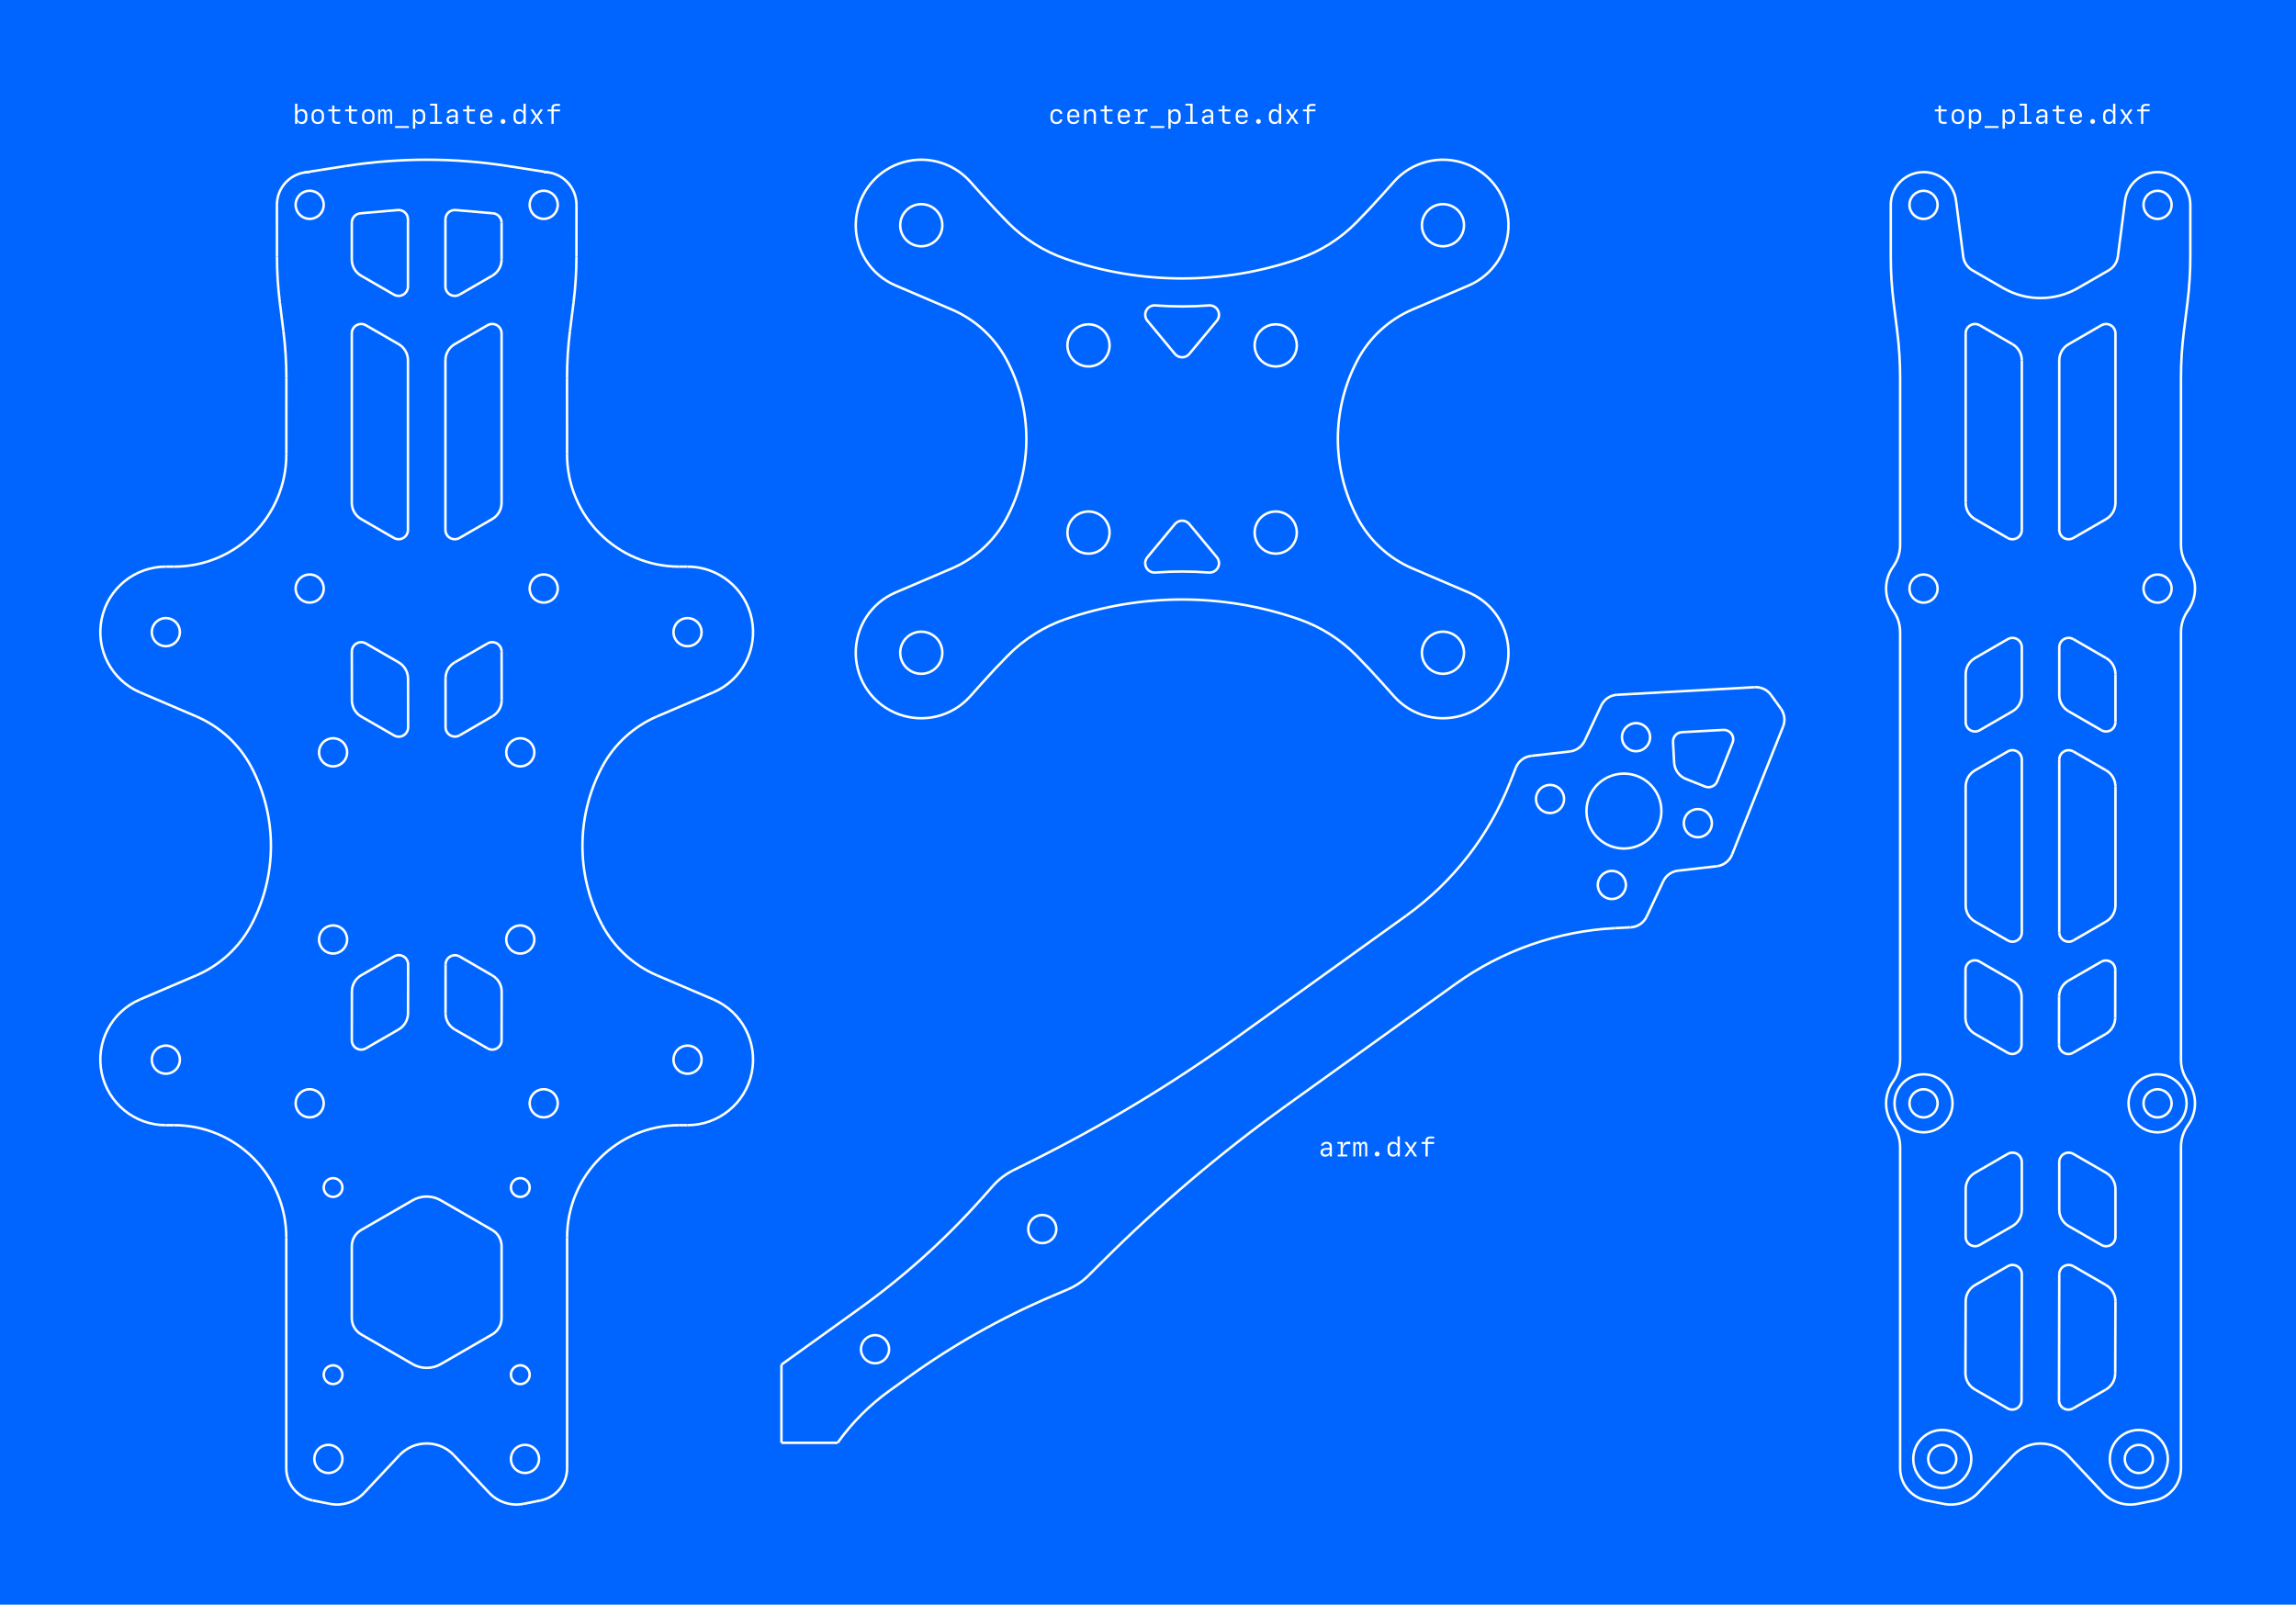 <?xml version="1.0" encoding="UTF-8"?>
<svg viewBox="0 0 927 648" version="1.1" xmlns="http://www.w3.org/2000/svg" xmlns:xlink="http://www.w3.org/1999/xlink">
    <title>alpaca_blueprint</title>
    <g id="alpaca_blueprint" stroke="none" stroke-width="1" fill="none" fill-rule="evenodd">
        <rect fill="#0065FF" x="0" y="0" width="927" height="648"></rect>
        <g id="bottom_plate" transform="translate(40, 64)" stroke="#FFFFFF">
            <path d="M175.738,315.401 C175.738,312.27 173.2,309.732 170.068,309.732 C166.937,309.732 164.399,312.27 164.399,315.401 C164.399,318.532 166.937,321.07 170.068,321.07 C173.2,321.07 175.738,318.532 175.738,315.401 Z" id="path42"></path>
            <path d="M203.042,245.818 C192.531,265.706 192.531,289.505 203.042,309.394" id="path44"></path>
            <line x1="225.305" y1="329.902" x2="247.991" y2="339.605" id="path46"></line>
            <path d="M203.042,309.394 C207.895,318.578 215.754,325.817 225.305,329.902" id="path48"></path>
            <line x1="225.305" y1="225.31" x2="247.991" y2="215.607" id="path50"></line>
            <path d="M225.305,225.31 C215.754,229.394 207.895,236.634 203.042,245.818" id="path52"></path>
            <path d="M175.738,239.81 C175.738,236.679 173.2,234.141 170.068,234.141 C166.937,234.141 164.399,236.679 164.399,239.81 C164.399,242.942 166.937,245.48 170.068,245.48 C173.2,245.48 175.738,242.942 175.738,239.81 L175.738,239.81 Z" id="path54"></path>
            <path d="M61.505,245.818 C56.651,236.634 48.792,229.394 39.241,225.31" id="path56"></path>
            <path d="M158.73,432.723 C161.069,434.073 162.509,436.569 162.509,439.269 L162.509,468.336 C162.509,471.037 161.069,473.532 158.73,474.883 L137.942,486.884 C134.434,488.91 130.112,488.91 126.604,486.884 L105.816,474.883 C103.478,473.532 102.037,471.037 102.037,468.336 L102.037,439.269 C102.037,436.569 103.478,434.073 105.816,432.723 L126.604,420.722 C130.112,418.696 134.434,418.696 137.942,420.722 L158.73,432.723 Z" id="path58"></path>
            <line x1="188.945" y1="119.491" x2="188.931" y2="88.705" id="path60"></line>
            <path d="M143.302,523.701 C140.444,520.652 136.452,518.923 132.273,518.923 C128.094,518.923 124.102,520.652 121.244,523.701" id="path62"></path>
            <path d="M185.187,381.543 C185.188,379.517 184.107,377.644 182.353,376.63 C180.598,375.617 178.436,375.617 176.682,376.63 C174.927,377.644 173.847,379.517 173.848,381.543 C173.847,383.569 174.927,385.442 176.682,386.455 C178.436,387.469 180.598,387.469 182.353,386.455 C184.107,385.442 185.188,383.569 185.187,381.543 L185.187,381.543 Z" id="path64"></path>
            <path d="M178.323,541.918 C184.51,540.685 188.966,535.254 188.966,528.944" id="path66"></path>
            <path d="M173.848,415.559 C173.85,414.207 173.13,412.958 171.96,412.281 C170.789,411.605 169.347,411.605 168.177,412.281 C167.007,412.958 166.287,414.207 166.289,415.559 C166.287,416.91 167.007,418.16 168.177,418.836 C169.347,419.512 170.789,419.512 171.96,418.836 C173.13,418.16 173.85,416.91 173.848,415.559 Z" id="path68"></path>
            <path d="M90.698,381.543 C90.7,379.517 89.619,377.644 87.865,376.63 C86.11,375.617 83.948,375.617 82.193,376.63 C80.439,377.644 79.359,379.517 79.36,381.543 C79.359,383.569 80.439,385.442 82.193,386.455 C83.948,387.469 86.11,387.469 87.865,386.455 C89.619,385.442 90.7,383.569 90.698,381.543 L90.698,381.543 Z" id="path70"></path>
            <path d="M173.848,491.149 C173.85,489.798 173.13,488.548 171.96,487.872 C170.789,487.196 169.347,487.196 168.177,487.872 C167.007,488.548 166.287,489.798 166.289,491.149 C166.287,492.501 167.007,493.75 168.177,494.426 C169.347,495.102 170.789,495.102 171.96,494.426 C173.13,493.75 173.85,492.501 173.848,491.149 Z" id="path72"></path>
            <path d="M234.32,390.387 C209.272,390.387 188.966,410.693 188.966,435.741" id="path74"></path>
            <line x1="75.601" y1="119.491" x2="75.616" y2="88.705" id="path76"></line>
            <line x1="171.443" y1="543.289" x2="178.323" y2="541.918" id="path78"></line>
            <line x1="26.959" y1="390.387" x2="30.226" y2="390.387" id="path80"></line>
            <path d="M30.247,164.825 C55.287,164.825 75.59,144.532 75.601,119.491" id="path82"></path>
            <line x1="75.58" y1="435.741" x2="75.58" y2="528.944" id="path84"></line>
            <path d="M85.029,5.48 C81.519,5.48 78.153,6.875 75.672,9.358 C73.191,11.84 71.798,15.207 71.801,18.717" id="path86"></path>
            <path d="M124.714,51.711 C124.714,53.062 123.994,54.309 122.824,54.984 C121.655,55.66 120.214,55.66 119.045,54.984 L105.816,47.347 C103.478,45.997 102.037,43.501 102.037,40.801 L102.037,25.91 C102.037,23.95 103.535,22.315 105.487,22.144 L120.605,20.822 C121.661,20.729 122.707,21.084 123.488,21.8 C124.269,22.516 124.714,23.527 124.714,24.587 L124.714,51.711 Z" id="path88"></path>
            <path d="M98.257,415.559 C98.257,413.471 96.565,411.779 94.478,411.779 C92.39,411.779 90.698,413.471 90.698,415.559 C90.698,417.646 92.39,419.338 94.478,419.338 C96.565,419.338 98.257,417.646 98.257,415.559 L98.257,415.559 Z" id="path90"></path>
            <path d="M185.187,173.669 C185.188,171.642 184.108,169.769 182.353,168.756 C180.598,167.742 178.436,167.742 176.681,168.756 C174.927,169.769 173.846,171.642 173.848,173.669 C173.846,175.695 174.927,177.568 176.681,178.582 C178.436,179.596 180.598,179.596 182.353,178.582 C184.108,177.568 185.188,175.695 185.187,173.669 L185.187,173.669 Z" id="path92"></path>
            <path d="M98.257,491.149 C98.257,489.062 96.565,487.37 94.478,487.37 C92.39,487.37 90.698,489.062 90.698,491.149 C90.698,493.237 92.39,494.929 94.478,494.929 C96.565,494.929 98.257,493.237 98.257,491.149 L98.257,491.149 Z" id="path94"></path>
            <path d="M75.58,528.944 C75.58,535.254 80.036,540.685 86.224,541.918" id="path96"></path>
            <line x1="74.435" y1="69.744" x2="72.996" y2="58.292" id="path98"></line>
            <line x1="99.528" y1="3.048" x2="82.983" y2="5.639" id="path100"></line>
            <path d="M90.698,173.669 C90.7,171.642 89.62,169.769 87.865,168.756 C86.11,167.742 83.948,167.742 82.193,168.756 C80.439,169.769 79.358,171.642 79.36,173.669 C79.358,175.695 80.439,177.568 82.193,178.582 C83.948,179.596 86.11,179.596 87.865,178.582 C89.62,177.568 90.7,175.695 90.698,173.669 L90.698,173.669 Z" id="path102"></path>
            <path d="M93.103,543.289 C98.227,544.309 103.514,542.613 107.087,538.802" id="path104"></path>
            <path d="M98.257,525.165 C98.259,523.138 97.179,521.265 95.424,520.252 C93.669,519.238 91.507,519.238 89.752,520.252 C87.998,521.265 86.917,523.138 86.919,525.165 C86.917,527.191 87.998,529.064 89.752,530.078 C91.507,531.092 93.669,531.092 95.424,530.078 C97.179,529.064 98.259,527.191 98.257,525.165 Z" id="path106"></path>
            <path d="M75.58,435.741 C75.58,410.693 55.274,390.387 30.226,390.387" id="path108"></path>
            <line x1="93.103" y1="543.289" x2="86.224" y2="541.918" id="path110"></line>
            <line x1="26.959" y1="164.825" x2="30.247" y2="164.825" id="path112"></line>
            <path d="M75.616,88.705 C75.62,82.366 75.226,76.033 74.435,69.744" id="path114"></path>
            <path d="M191.551,58.292 C192.332,52.072 192.727,45.81 192.731,39.541" id="path116"></path>
            <path d="M165.017,3.048 C143.32,-0.349 121.226,-0.349 99.528,3.048" id="path118"></path>
            <path d="M32.628,363.93 C32.63,361.904 31.549,360.031 29.795,359.018 C28.04,358.004 25.878,358.004 24.123,359.018 C22.369,360.031 21.289,361.904 21.29,363.93 C21.289,365.956 22.369,367.829 24.123,368.843 C25.878,369.856 28.04,369.856 29.795,368.843 C31.549,367.829 32.63,365.956 32.628,363.93 L32.628,363.93 Z" id="path120"></path>
            <path d="M32.628,191.281 C32.63,189.255 31.549,187.382 29.795,186.369 C28.04,185.355 25.878,185.355 24.123,186.369 C22.369,187.382 21.289,189.255 21.29,191.281 C21.289,193.308 22.369,195.18 24.123,196.194 C25.878,197.207 28.04,197.207 29.795,196.194 C31.549,195.18 32.63,193.308 32.628,191.281 L32.628,191.281 Z" id="path122"></path>
            <line x1="121.244" y1="523.701" x2="107.087" y2="538.802" id="path124"></line>
            <path d="M158.73,47.347 C161.069,45.997 162.509,43.501 162.509,40.801" id="path126"></path>
            <path d="M71.815,39.541 C71.82,45.81 72.214,52.072 72.996,58.292" id="path128"></path>
            <line x1="139.832" y1="51.711" x2="139.832" y2="24.587" id="path130"></line>
            <line x1="143.941" y1="20.822" x2="159.059" y2="22.144" id="path132"></line>
            <line x1="162.509" y1="40.801" x2="162.509" y2="25.91" id="path134"></line>
            <path d="M185.187,18.708 C185.188,16.682 184.108,14.809 182.353,13.795 C180.598,12.781 178.436,12.781 176.681,13.795 C174.927,14.809 173.846,16.682 173.848,18.708 C173.846,20.735 174.927,22.608 176.681,23.621 C178.436,24.635 180.598,24.635 182.353,23.621 C184.108,22.608 185.188,20.735 185.187,18.708 L185.187,18.708 Z" id="path136"></path>
            <line x1="145.501" y1="54.984" x2="158.73" y2="47.347" id="path138"></line>
            <path d="M90.698,18.708 C90.7,16.682 89.62,14.809 87.865,13.795 C86.11,12.781 83.948,12.781 82.193,13.795 C80.439,14.809 79.358,16.682 79.36,18.708 C79.358,20.735 80.439,22.608 82.193,23.621 C83.948,24.635 86.11,24.635 87.865,23.621 C89.62,22.608 90.7,20.735 90.698,18.708 Z" id="path140"></path>
            <path d="M190.111,69.744 C189.32,76.033 188.926,82.366 188.931,88.705" id="path142"></path>
            <path d="M192.745,18.717 C192.748,15.207 191.355,11.84 188.874,9.358 C186.393,6.875 183.027,5.48 179.517,5.48" id="path144"></path>
            <path d="M162.509,25.91 C162.509,23.95 161.011,22.315 159.059,22.144" id="path146"></path>
            <path d="M139.832,51.711 C139.832,53.062 140.553,54.309 141.722,54.984 C142.891,55.66 144.332,55.66 145.501,54.984" id="path148"></path>
            <path d="M143.941,20.822 C142.885,20.729 141.84,21.084 141.058,21.8 C140.277,22.516 139.832,23.527 139.832,24.587" id="path150"></path>
            <line x1="190.111" y1="69.744" x2="191.551" y2="58.292" id="path152"></line>
            <line x1="192.745" y1="18.717" x2="192.731" y2="39.541" id="path154"></line>
            <line x1="71.801" y1="18.717" x2="71.815" y2="39.541" id="path156"></line>
            <line x1="165.017" y1="3.048" x2="181.564" y2="5.639" id="path158"></line>
            <path d="M237.587,390.387 C250.152,390.387 260.984,381.549 263.506,369.24 C266.027,356.931 259.544,344.546 247.991,339.605" id="path160"></path>
            <line x1="188.966" y1="435.741" x2="188.966" y2="528.944" id="path162"></line>
            <line x1="237.587" y1="390.387" x2="234.32" y2="390.387" id="path164"></line>
            <path d="M243.257,363.93 C243.258,361.904 242.177,360.031 240.423,359.018 C238.668,358.004 236.506,358.004 234.752,359.018 C232.997,360.031 231.917,361.904 231.918,363.93 C231.917,365.956 232.997,367.829 234.752,368.843 C236.506,369.856 238.668,369.856 240.423,368.843 C242.177,367.829 243.258,365.956 243.257,363.93 L243.257,363.93 Z" id="path166"></path>
            <line x1="237.587" y1="164.825" x2="234.299" y2="164.825" id="path168"></line>
            <path d="M243.257,191.281 C243.258,189.255 242.177,187.382 240.423,186.369 C238.668,185.355 236.506,185.355 234.752,186.369 C232.997,187.382 231.917,189.255 231.918,191.281 C231.917,193.308 232.997,195.18 234.752,196.194 C236.506,197.207 238.668,197.207 240.423,196.194 C242.177,195.18 243.258,193.308 243.257,191.281 L243.257,191.281 Z" id="path170"></path>
            <path d="M177.627,525.165 C177.629,523.139 176.548,521.266 174.794,520.252 C173.039,519.239 170.877,519.239 169.123,520.252 C167.368,521.266 166.288,523.139 166.289,525.165 C166.288,527.191 167.368,529.064 169.123,530.077 C170.877,531.091 173.039,531.091 174.794,530.077 C176.548,529.064 177.629,527.191 177.627,525.165 L177.627,525.165 Z" id="path172"></path>
            <path d="M188.945,119.491 C188.957,144.532 209.259,164.825 234.299,164.825" id="path174"></path>
            <path d="M16.555,339.605 C5.003,344.546 -1.481,356.931 1.041,369.24 C3.563,381.549 14.394,390.387 26.959,390.387" id="path176"></path>
            <path d="M157.459,538.802 C161.032,542.613 166.32,544.309 171.443,543.289" id="path178"></path>
            <line x1="157.459" y1="538.802" x2="143.302" y2="523.701" id="path180"></line>
            <path d="M247.991,215.607 C259.544,210.666 266.027,198.281 263.506,185.971 C260.984,173.662 250.152,164.825 237.587,164.825" id="path182"></path>
            <path d="M39.241,329.902 C48.792,325.817 56.651,318.578 61.505,309.394" id="path184"></path>
            <path d="M26.959,164.825 C14.394,164.825 3.563,173.662 1.041,185.971 C-1.481,198.281 5.003,210.666 16.555,215.607" id="path186"></path>
            <path d="M100.147,239.81 C100.149,237.784 99.068,235.911 97.314,234.897 C95.559,233.884 93.397,233.884 91.642,234.897 C89.887,235.911 88.807,237.784 88.809,239.81 C88.807,241.837 89.887,243.71 91.642,244.724 C93.397,245.737 95.559,245.737 97.314,244.724 C99.068,243.71 100.149,241.837 100.147,239.81 L100.147,239.81 Z" id="path188"></path>
            <path d="M61.505,309.394 C72.016,289.505 72.016,265.706 61.505,245.818" id="path190"></path>
            <line x1="39.241" y1="329.902" x2="16.555" y2="339.605" id="path192"></line>
            <line x1="39.241" y1="225.31" x2="16.555" y2="215.607" id="path194"></line>
            <path d="M100.147,315.401 C100.149,313.375 99.068,311.502 97.314,310.488 C95.559,309.474 93.397,309.474 91.642,310.488 C89.887,311.502 88.807,313.375 88.809,315.401 C88.807,317.428 89.887,319.301 91.642,320.314 C93.397,321.328 95.559,321.328 97.314,320.314 C99.068,319.301 100.149,317.428 100.147,315.401 Z" id="path196"></path>
            <path d="M162.509,139.068 C162.509,141.769 161.069,144.264 158.73,145.615 L145.501,153.252 C144.332,153.927 142.891,153.927 141.722,153.252 C140.553,152.577 139.832,151.329 139.832,149.979 L139.832,81.519 C139.832,78.819 141.273,76.323 143.612,74.973 L156.84,67.336 C158.009,66.661 159.45,66.661 160.62,67.336 C161.789,68.011 162.509,69.259 162.509,70.609 L162.509,139.068 Z" id="path198"></path>
            <path d="M105.816,145.615 L119.045,153.252 C120.214,153.927 121.655,153.927 122.824,153.252 C123.994,152.577 124.714,151.329 124.714,149.979 L124.714,81.519 C124.714,78.819 123.273,76.323 120.935,74.973 L107.706,67.336 C106.537,66.661 105.096,66.661 103.927,67.336 C102.757,68.011 102.037,69.259 102.037,70.609 L102.037,139.069 C102.037,141.769 103.478,144.264 105.816,145.615 L105.816,145.615 Z" id="path200"></path>
            <line x1="139.878" y1="209.949" x2="139.894" y2="229.681" id="path202"></line>
            <line x1="145.569" y1="232.948" x2="158.784" y2="225.288" id="path204"></line>
            <path d="M162.517,199.11 C162.514,197.759 161.792,196.512 160.622,195.838 C159.451,195.164 158.01,195.164 156.84,195.84" id="path206"></path>
            <line x1="162.552" y1="218.734" x2="162.517" y2="199.11" id="path208"></line>
            <path d="M107.706,195.84 L120.935,203.477 C123.286,204.835 124.737,207.342 124.742,210.058 L124.776,229.711 C124.778,231.062 124.06,232.31 122.892,232.988 C121.724,233.665 120.283,233.667 119.112,232.994 L105.871,225.38 C103.53,224.034 102.085,221.541 102.08,218.84 L102.046,199.114 C102.043,197.765 102.762,196.517 103.93,195.841 C105.098,195.166 106.538,195.165 107.706,195.84 L107.706,195.84 Z" id="path210"></path>
            <path d="M158.784,225.288 C161.121,223.933 162.557,221.435 162.552,218.734" id="path212"></path>
            <line x1="156.84" y1="195.84" x2="143.612" y2="203.477" id="path214"></line>
            <path d="M143.612,203.477 C141.3,204.812 139.876,207.28 139.878,209.949" id="path216"></path>
            <path d="M139.894,229.681 C139.895,231.032 140.617,232.28 141.788,232.954 C142.959,233.628 144.4,233.626 145.569,232.948" id="path218"></path>
            <path d="M102.08,336.371 C102.085,333.671 103.53,331.178 105.871,329.832 L119.112,322.217 C120.283,321.544 121.724,321.547 122.892,322.224 C124.06,322.901 124.778,324.15 124.776,325.5 L124.742,345.154 C124.737,347.869 123.286,350.377 120.935,351.735 L107.706,359.372 C106.538,360.047 105.098,360.046 103.93,359.37 C102.762,358.695 102.043,357.447 102.046,356.097 L102.08,336.371 Z" id="path220"></path>
            <line x1="139.878" y1="345.262" x2="139.894" y2="325.53" id="path222"></line>
            <line x1="156.84" y1="359.372" x2="143.612" y2="351.735" id="path224"></line>
            <path d="M139.878,345.262 C139.876,347.932 141.3,350.4 143.612,351.735" id="path226"></path>
            <line x1="162.552" y1="336.477" x2="162.517" y2="356.101" id="path228"></line>
            <path d="M156.84,359.372 C158.01,360.047 159.451,360.048 160.622,359.374 C161.792,358.699 162.514,357.452 162.517,356.101" id="path230"></path>
            <path d="M162.552,336.477 C162.557,333.777 161.121,331.278 158.784,329.924" id="path232"></path>
            <path d="M145.569,322.264 C144.4,321.586 142.959,321.584 141.788,322.258 C140.617,322.932 139.895,324.179 139.894,325.53" id="path234"></path>
            <line x1="145.569" y1="322.264" x2="158.784" y2="329.924" id="path236"></line>
        </g>
        <g id="arm" transform="translate(315, 277)" stroke="#FFFFFF">
            <line x1="109.481" y1="246.539" x2="116.218" y2="243.658" id="path42"></line>
            <line x1="303.192" y1="28.26" x2="318.82" y2="26.468" id="path44"></line>
            <path d="M376.166,55.422 C376.168,53.396 375.087,51.522 373.333,50.509 C371.578,49.495 369.416,49.495 367.661,50.509 C365.906,51.522 364.826,53.396 364.828,55.422 C364.826,57.448 365.906,59.321 367.661,60.335 C369.416,61.349 371.578,61.349 373.333,60.335 C375.087,59.321 376.168,57.448 376.166,55.422 L376.166,55.422 Z" id="path46"></path>
            <line x1="130.387" y1="232.194" x2="124.491" y2="238.071" id="path48"></line>
            <path d="M341.444,80.378 C341.444,77.247 338.906,74.709 335.775,74.709 C332.644,74.709 330.105,77.247 330.105,80.378 C330.105,83.51 332.644,86.048 335.775,86.048 C338.906,86.048 341.444,83.51 341.444,80.378 Z" id="path50"></path>
            <line x1="349.833" y1="93.152" x2="356.513" y2="78.911" id="path52"></line>
            <line x1="402.038" y1="6.422" x2="400.044" y2="3.647" id="path54"></line>
            <line x1="324.802" y1="22.168" x2="331.49" y2="7.909" id="path56"></line>
            <path d="M365.684,37.567 L373.402,40.637 C375.341,41.409 377.539,40.462 378.311,38.522 L384.508,22.942 C384.985,21.745 384.818,20.386 384.066,19.339 C383.313,18.293 382.079,17.702 380.792,17.771 L364.049,18.68 C361.965,18.793 360.367,20.575 360.48,22.659 L360.93,30.953 C361.09,33.896 362.946,36.477 365.684,37.567 L365.684,37.567 Z" id="path58"></path>
            <line x1="337.918" y1="3.572" x2="393.49" y2="0.511" id="path60"></line>
            <line x1="81.195" y1="207.185" x2="86.074" y2="201.718" id="path62"></line>
            <path d="M316.487,45.656 C316.489,43.63 315.408,41.757 313.654,40.744 C311.899,39.73 309.737,39.73 307.983,40.744 C306.228,41.757 305.148,43.63 305.149,45.656 C305.148,47.683 306.228,49.555 307.983,50.569 C309.737,51.582 311.899,51.582 313.654,50.569 C315.408,49.555 316.489,47.683 316.487,45.656 L316.487,45.656 Z" id="path64"></path>
            <path d="M351.21,20.7 C351.21,17.569 348.671,15.03 345.54,15.03 C342.409,15.03 339.871,17.569 339.871,20.7 C339.871,23.831 342.409,26.369 345.54,26.369 C348.671,26.369 351.21,23.831 351.21,20.7 Z" id="path66"></path>
            <path d="M355.776,50.539 C355.778,45.137 352.896,40.144 348.218,37.442 C343.54,34.74 337.775,34.74 333.097,37.442 C328.418,40.144 325.537,45.137 325.539,50.539 C325.537,55.942 328.418,60.935 333.097,63.636 C337.775,66.338 343.54,66.338 348.218,63.636 C352.896,60.935 355.778,55.942 355.776,50.539 Z" id="path68"></path>
            <path d="M43.965,267.862 C43.965,264.731 41.426,262.193 38.295,262.193 C35.164,262.193 32.626,264.731 32.626,267.862 C32.626,270.993 35.164,273.531 38.295,273.531 C41.426,273.531 43.965,270.993 43.965,267.862 Z" id="path70"></path>
            <line x1="32.061" y1="251.397" x2="0.5" y2="274.082" id="path72"></line>
            <line x1="101.456" y1="191.942" x2="94.006" y2="195.657" id="path74"></line>
            <line x1="0.5" y1="274.082" x2="0.5" y2="305.657" id="path76"></line>
            <path d="M111.483,219.333 C111.485,217.307 110.404,215.434 108.65,214.42 C106.895,213.407 104.733,213.407 102.978,214.42 C101.224,215.434 100.144,217.307 100.145,219.333 C100.144,221.359 101.224,223.232 102.978,224.245 C104.733,225.259 106.895,225.259 108.65,224.245 C110.404,223.232 111.485,221.359 111.483,219.333 L111.483,219.333 Z" id="path78"></path>
            <line x1="362.495" y1="74.611" x2="378.142" y2="72.816" id="path80"></line>
            <line x1="402.038" y1="6.422" x2="404.032" y2="9.196" id="path82"></line>
            <line x1="384.302" y1="68.106" x2="404.916" y2="16.408" id="path84"></line>
            <line x1="294.674" y1="38.947" x2="297.021" y2="32.996" id="path86"></line>
            <line x1="336.989" y1="97.819" x2="343.377" y2="97.491" id="path88"></line>
            <line x1="204.35" y1="169.455" x2="272.607" y2="120.396" id="path90"></line>
            <line x1="184.497" y1="141.834" x2="252.754" y2="92.774" id="path92"></line>
            <path d="M337.918,3.572 C335.14,3.725 332.671,5.391 331.49,7.909" id="path94"></path>
            <path d="M400.044,3.647 C398.538,1.552 396.067,0.37 393.49,0.511" id="path96"></path>
            <path d="M404.916,16.408 C405.871,14.011 405.538,11.292 404.032,9.196" id="path98"></path>
            <path d="M378.142,72.816 C380.905,72.499 383.272,70.69 384.302,68.106" id="path100"></path>
            <path d="M343.377,97.491 C346.165,97.348 348.648,95.679 349.833,93.152" id="path102"></path>
            <path d="M303.192,28.26 C300.418,28.578 298.046,30.399 297.021,32.996" id="path104"></path>
            <path d="M318.82,26.468 C321.424,26.169 323.688,24.542 324.802,22.168" id="path106"></path>
            <path d="M362.495,74.611 C359.89,74.91 357.626,76.537 356.513,78.911" id="path108"></path>
            <path d="M252.754,92.774 C271.604,79.226 286.156,60.54 294.674,38.947" id="path110"></path>
            <path d="M336.989,97.819 C313.806,99.01 291.456,106.848 272.607,120.396" id="path112"></path>
            <path d="M32.061,251.397 C50.006,238.5 66.482,223.674 81.195,207.185" id="path114"></path>
            <path d="M109.481,246.539 C89.163,255.23 69.859,266.121 51.914,279.019" id="path116"></path>
            <path d="M101.456,191.942 C130.433,177.489 158.203,160.733 184.497,141.834" id="path118"></path>
            <path d="M204.35,169.455 C178.056,188.354 153.322,209.335 130.387,232.194" id="path120"></path>
            <path d="M94.006,195.657 C91.001,197.156 88.309,199.213 86.074,201.718" id="path122"></path>
            <path d="M116.218,243.658 C119.305,242.338 122.113,240.442 124.491,238.071" id="path124"></path>
            <line x1="23.177" y1="305.657" x2="23.261" y2="305.54" id="path126"></line>
            <path d="M44.125,284.617 C36.074,290.404 29.025,297.472 23.261,305.54" id="path128"></path>
            <line x1="0.5" y1="305.657" x2="23.177" y2="305.657" id="path130"></line>
            <line x1="44.125" y1="284.617" x2="51.914" y2="279.019" id="path132"></line>
        </g>
        <g id="center_plate" transform="translate(345, 64)" stroke="#FFFFFF">
            <path d="M39.242,60.979 C48.793,65.064 56.652,72.303 61.506,81.487 C72.017,101.376 72.017,125.174 61.506,145.063 C56.652,154.247 48.793,161.487 39.242,165.571 L16.556,175.274 C6.583,179.54 0.224,189.46 0.513,200.303 C0.801,211.145 7.678,220.714 17.864,224.443 C28.049,228.172 39.479,225.307 46.7,217.214 L51.579,211.747 C54.939,207.981 58.394,204.299 61.939,200.706 C68.448,194.108 76.387,189.095 85.143,186.053 C115.669,175.448 148.879,175.448 179.406,186.053 C188.161,189.095 196.1,194.108 202.609,200.706 C206.154,204.299 209.609,207.981 212.97,211.747 L217.848,217.214 C225.07,225.307 236.499,228.172 246.685,224.443 C256.87,220.714 263.747,211.145 264.035,200.303 C264.324,189.46 257.965,179.54 247.992,175.274 L225.306,165.571 C215.755,161.487 207.896,154.247 203.043,145.063 C192.532,125.174 192.532,101.376 203.043,81.487 C207.896,72.303 215.755,65.064 225.306,60.979 L247.992,51.276 C257.965,47.01 264.324,37.09 264.036,26.247 C263.747,15.404 256.87,5.836 246.685,2.107 C236.499,-1.622 225.069,1.243 217.848,9.336 L212.97,14.803 C209.609,18.569 206.154,22.251 202.609,25.844 C196.1,32.442 188.161,37.456 179.406,40.497 C148.879,51.102 115.669,51.102 85.143,40.497 C76.387,37.456 68.448,32.442 61.939,25.844 C58.394,22.251 54.939,18.569 51.579,14.803 L46.7,9.336 C39.479,1.243 28.049,-1.622 17.864,2.107 C7.678,5.836 0.801,15.404 0.513,26.247 C0.224,37.09 6.583,47.01 16.556,51.276 L39.242,60.979 Z" id="path202"></path>
            <path d="M102.983,75.48 C102.983,70.783 99.175,66.976 94.479,66.976 C89.782,66.976 85.975,70.783 85.975,75.48 C85.975,80.176 89.782,83.984 94.479,83.984 C99.175,83.984 102.983,80.176 102.983,75.48 Z" id="path204"></path>
            <path d="M178.573,75.48 C178.573,70.783 174.766,66.976 170.069,66.976 C165.373,66.976 161.566,70.783 161.566,75.48 C161.566,80.176 165.373,83.984 170.069,83.984 C174.766,83.984 178.573,80.176 178.573,75.48 L178.573,75.48 Z" id="path206"></path>
            <path d="M102.983,151.07 C102.983,146.374 99.175,142.566 94.479,142.566 C89.782,142.566 85.975,146.374 85.975,151.07 C85.975,155.767 89.782,159.574 94.479,159.574 C99.175,159.574 102.983,155.767 102.983,151.07 L102.983,151.07 Z" id="path208"></path>
            <path d="M178.573,151.07 C178.573,146.374 174.766,142.566 170.069,142.566 C165.373,142.566 161.566,146.374 161.566,151.07 C161.566,155.767 165.373,159.574 170.069,159.574 C174.766,159.574 178.573,155.767 178.573,151.07 Z" id="path210"></path>
            <path d="M246.092,199.599 C246.094,196.56 244.474,193.75 241.842,192.23 C239.21,190.71 235.967,190.71 233.335,192.23 C230.703,193.75 229.082,196.56 229.084,199.599 C229.082,202.639 230.703,205.449 233.335,206.969 C235.967,208.489 239.21,208.489 241.842,206.969 C244.474,205.449 246.094,202.639 246.092,199.599 L246.092,199.599 Z" id="path212"></path>
            <path d="M246.092,26.951 C246.094,23.911 244.474,21.102 241.842,19.581 C239.21,18.061 235.967,18.061 233.335,19.581 C230.703,21.102 229.082,23.911 229.084,26.951 C229.082,29.99 230.703,32.8 233.335,34.32 C235.967,35.841 239.21,35.841 241.842,34.32 C244.474,32.8 246.094,29.99 246.092,26.951 L246.092,26.951 Z" id="path214"></path>
            <path d="M35.464,26.951 C35.464,22.254 31.657,18.447 26.96,18.447 C22.263,18.447 18.456,22.254 18.456,26.951 C18.456,31.647 22.263,35.455 26.96,35.455 C31.657,35.455 35.464,31.647 35.464,26.951 L35.464,26.951 Z" id="path216"></path>
            <path d="M35.464,199.599 C35.464,194.903 31.657,191.096 26.96,191.096 C22.263,191.096 18.456,194.903 18.456,199.599 C18.456,204.296 22.263,208.103 26.96,208.103 C31.657,208.103 35.464,204.296 35.464,199.599 L35.464,199.599 Z" id="path218"></path>
            <path d="M129.365,78.918 L118.25,65.52 C117.282,64.352 117.105,62.719 117.801,61.372 C118.497,60.024 119.931,59.223 121.444,59.338 C128.654,59.883 135.895,59.883 143.104,59.338 C144.617,59.223 146.051,60.024 146.747,61.372 C147.443,62.719 147.267,64.352 146.298,65.52 L135.183,78.918 C134.465,79.783 133.399,80.284 132.274,80.284 C131.15,80.284 130.083,79.783 129.365,78.918 L129.365,78.918 Z" id="path220"></path>
            <path d="M135.183,147.632 C134.465,146.767 133.399,146.266 132.274,146.266 C131.15,146.266 130.083,146.767 129.365,147.632 L118.25,161.03 C117.282,162.198 117.105,163.831 117.801,165.178 C118.497,166.526 119.931,167.327 121.444,167.212 C128.654,166.667 135.895,166.667 143.104,167.212 C144.617,167.327 146.051,166.526 146.747,165.178 C147.443,163.831 147.267,162.198 146.298,161.03 L135.183,147.632 Z" id="path222"></path>
        </g>
        <g id="top_plate" transform="translate(761, 69)" stroke="#FFFFFF">
            <path d="M38.294,62.356 C37.125,61.681 35.684,61.681 34.515,62.356 C33.346,63.031 32.625,64.279 32.625,65.629" id="path292"></path>
            <path d="M115.775,13.729 C115.776,11.702 114.696,9.829 112.941,8.816 C111.187,7.802 109.024,7.802 107.27,8.816 C105.515,9.829 104.435,11.702 104.436,13.729 C104.435,15.755 105.515,17.628 107.27,18.642 C109.024,19.656 111.187,19.656 112.941,18.642 C114.696,17.628 115.776,15.755 115.775,13.729 Z" id="path294"></path>
            <path d="M93.098,248.644 C93.098,245.944 91.657,243.448 89.318,242.098" id="path296"></path>
            <path d="M89.318,303.155 C91.657,301.805 93.098,299.309 93.098,296.609" id="path298"></path>
            <line x1="76.09" y1="310.792" x2="89.318" y2="303.155" id="path300"></line>
            <path d="M16.812,536.938 L23.692,538.309 C28.815,539.33 34.102,537.633 37.675,533.822 L51.832,518.722 C54.69,515.673 58.683,513.943 62.861,513.943 C67.04,513.943 71.033,515.673 73.891,518.722 L88.048,533.822 C91.62,537.633 96.908,539.33 102.031,538.309 L108.911,536.938 C115.102,535.705 119.559,530.269 119.554,523.956 L119.554,394.19 C119.554,391.028 120.546,387.946 122.389,385.377 C126.169,380.109 126.169,373.018 122.389,367.75 C120.546,365.181 119.554,362.098 119.554,358.936 L119.554,272.626 L119.554,186.316 C119.554,183.154 120.546,180.072 122.389,177.503 C126.168,172.235 126.168,165.144 122.389,159.876 C120.546,157.307 119.554,154.225 119.554,151.063 L119.554,83.613 C119.554,77.345 119.944,71.082 120.722,64.862 L122.166,53.304 C122.944,47.084 123.334,40.821 123.334,34.553 L123.334,13.729 C123.334,6.752 117.915,0.974 110.952,0.527 C103.989,0.081 97.877,5.119 96.985,12.039 L94.082,34.585 C93.781,36.924 92.406,38.987 90.364,40.166 L77.979,47.316 C68.624,52.718 57.098,52.718 47.743,47.316 L35.359,40.166 C33.317,38.987 31.942,36.924 31.641,34.585 L28.737,12.039 C27.846,5.119 21.734,0.081 14.771,0.527 C7.808,0.974 2.389,6.752 2.389,13.729 L2.389,34.553 C2.389,40.821 2.779,47.084 3.556,53.304 L5.001,64.862 C5.779,71.082 6.168,77.345 6.168,83.613 L6.168,151.063 C6.168,154.225 5.177,157.307 3.334,159.876 C-0.446,165.144 -0.446,172.235 3.334,177.503 C5.177,180.072 6.168,183.154 6.168,186.316 L6.168,272.626 L6.168,358.937 C6.168,362.099 5.177,365.181 3.334,367.75 C-0.446,373.018 -0.446,380.109 3.334,385.377 C5.177,387.946 6.168,391.028 6.168,394.19 L6.168,523.956 C6.164,530.269 10.621,535.705 16.812,536.938 L16.812,536.938 Z" id="path302"></path>
            <path d="M74.2,69.994 L87.428,62.356 C88.598,61.681 90.038,61.681 91.208,62.356 C92.377,63.031 93.098,64.279 93.098,65.629 L93.098,134.089 C93.098,136.79 91.657,139.285 89.318,140.635 L76.09,148.273 C74.92,148.948 73.48,148.948 72.31,148.273 C71.141,147.598 70.42,146.35 70.42,144.999 L70.42,76.54 C70.42,73.839 71.861,71.344 74.2,69.994 L74.2,69.994 Z" id="path304"></path>
            <path d="M32.625,134.089 C32.625,136.79 34.066,139.285 36.405,140.635" id="path306"></path>
            <path d="M49.633,148.273 C50.802,148.948 52.243,148.948 53.412,148.273 C54.582,147.598 55.302,146.35 55.302,145" id="path308"></path>
            <path d="M76.09,442.334 C74.92,441.659 73.48,441.659 72.31,442.334 C71.141,443.01 70.42,444.257 70.42,445.608" id="path310"></path>
            <path d="M115.775,376.563 C115.775,373.432 113.237,370.894 110.106,370.894 C106.975,370.894 104.436,373.432 104.436,376.563 C104.436,379.694 106.975,382.233 110.106,382.233 C113.237,382.233 115.775,379.694 115.775,376.563 Z" id="path312"></path>
            <line x1="76.09" y1="234.46" x2="89.318" y2="242.098" id="path314"></line>
            <line x1="51.523" y1="69.994" x2="38.294" y2="62.356" id="path316"></line>
            <line x1="76.09" y1="442.334" x2="89.318" y2="449.972" id="path318"></line>
            <path d="M36.405,449.972 L49.633,442.334 C50.802,441.659 52.243,441.659 53.413,442.334 C54.582,443.01 55.302,444.257 55.302,445.608 L55.196,496.475 C55.194,497.826 54.472,499.072 53.301,499.746 C52.131,500.42 50.69,500.418 49.522,499.741 L36.304,492.086 C33.967,490.733 32.529,488.235 32.533,485.535 L32.625,456.518 C32.625,453.818 34.066,451.322 36.405,449.972 L36.405,449.972 Z" id="path320"></path>
            <line x1="32.625" y1="134.089" x2="32.625" y2="65.629" id="path322"></line>
            <path d="M108.216,520.185 C108.216,517.054 105.677,514.516 102.546,514.516 C99.415,514.516 96.877,517.054 96.877,520.185 C96.877,523.316 99.415,525.855 102.546,525.855 C105.677,525.855 108.216,523.316 108.216,520.185 Z" id="path324"></path>
            <path d="M36.405,242.098 L49.633,234.46 C50.799,233.787 52.236,233.785 53.404,234.455 C54.572,235.126 55.295,236.367 55.302,237.713 L55.302,307.519 C55.302,308.869 54.582,310.117 53.412,310.792 C52.243,311.467 50.802,311.467 49.633,310.792 L36.405,303.155 C34.066,301.805 32.625,299.309 32.625,296.609 L32.625,248.607 C32.639,245.92 34.077,243.441 36.405,242.098 L36.405,242.098 Z" id="path326"></path>
            <path d="M34.893,520.185 C34.893,513.715 29.647,508.469 23.176,508.469 C16.705,508.469 11.46,513.715 11.46,520.185 C11.459,524.372 13.691,528.241 17.317,530.335 C20.943,532.429 25.41,532.429 29.036,530.335 C32.661,528.241 34.894,524.372 34.893,520.185 Z" id="path328"></path>
            <path d="M21.287,168.689 C21.287,165.558 18.748,163.02 15.617,163.02 C12.486,163.02 9.948,165.558 9.948,168.689 C9.948,171.82 12.486,174.359 15.617,174.359 C18.748,174.359 21.287,171.82 21.287,168.689 Z" id="path330"></path>
            <path d="M21.287,376.563 C21.287,373.432 18.748,370.894 15.617,370.894 C12.486,370.894 9.948,373.432 9.948,376.563 C9.948,379.694 12.486,382.233 15.617,382.233 C18.748,382.233 21.287,379.694 21.287,376.563 Z" id="path332"></path>
            <path d="M121.822,376.563 C121.823,372.377 119.591,368.507 115.965,366.414 C112.339,364.32 107.872,364.32 104.246,366.414 C100.621,368.507 98.388,372.377 98.389,376.563 C98.388,380.75 100.621,384.619 104.246,386.713 C107.872,388.807 112.339,388.807 115.965,386.713 C119.591,384.619 121.823,380.75 121.822,376.563 L121.822,376.563 Z" id="path334"></path>
            <path d="M93.098,456.518 C93.098,453.818 91.657,451.322 89.318,449.972" id="path336"></path>
            <path d="M27.334,376.563 C27.335,372.377 25.102,368.508 21.476,366.414 C17.851,364.32 13.384,364.32 9.758,366.414 C6.133,368.508 3.9,372.377 3.901,376.563 C3.9,380.75 6.133,384.619 9.758,386.713 C13.384,388.806 17.851,388.806 21.476,386.713 C25.102,384.619 27.335,380.75 27.334,376.563 L27.334,376.563 Z" id="path338"></path>
            <line x1="49.633" y1="148.273" x2="36.405" y2="140.635" id="path340"></line>
            <line x1="55.302" y1="76.54" x2="55.302" y2="145" id="path342"></line>
            <path d="M70.42,307.519 C70.42,308.869 71.141,310.117 72.31,310.792 C73.48,311.467 74.92,311.467 76.09,310.792" id="path344"></path>
            <path d="M76.09,234.46 C74.92,233.785 73.48,233.785 72.31,234.46 C71.141,235.136 70.42,236.383 70.42,237.734" id="path346"></path>
            <path d="M21.287,13.729 C21.287,10.598 18.748,8.059 15.617,8.059 C12.486,8.059 9.948,10.598 9.948,13.729 C9.948,16.86 12.486,19.398 15.617,19.398 C18.748,19.398 21.287,16.86 21.287,13.729 Z" id="path348"></path>
            <path d="M55.302,76.54 C55.302,73.839 53.862,71.344 51.523,69.994" id="path350"></path>
            <path d="M115.775,168.689 C115.776,166.663 114.696,164.79 112.941,163.776 C111.187,162.763 109.024,162.763 107.27,163.776 C105.515,164.79 104.435,166.663 104.436,168.689 C104.435,170.716 105.515,172.589 107.27,173.603 C109.024,174.616 111.187,174.616 112.941,173.603 C114.696,172.589 115.776,170.716 115.775,168.689 Z" id="path352"></path>
            <path d="M114.263,520.185 C114.265,515.998 112.032,512.129 108.406,510.035 C104.78,507.941 100.313,507.941 96.687,510.035 C93.061,512.129 90.828,515.998 90.83,520.185 C90.827,524.373 93.06,528.243 96.686,530.338 C100.312,532.432 104.781,532.432 108.407,530.338 C112.033,528.243 114.265,524.373 114.263,520.185 L114.263,520.185 Z" id="path354"></path>
            <path d="M28.846,520.185 C28.846,517.054 26.307,514.516 23.176,514.516 C20.045,514.516 17.507,517.054 17.507,520.185 C17.507,523.316 20.045,525.855 23.176,525.855 C26.307,525.855 28.846,523.316 28.846,520.185 Z" id="path356"></path>
            <line x1="93.098" y1="248.644" x2="93.098" y2="296.609" id="path358"></line>
            <line x1="70.42" y1="237.734" x2="70.42" y2="307.519" id="path360"></line>
            <path d="M55.302,211.705 C55.302,214.406 53.862,216.901 51.523,218.251 L38.294,225.889 C37.125,226.564 35.684,226.564 34.515,225.889 C33.346,225.214 32.625,223.966 32.625,222.615 L32.625,203.29 C32.625,200.589 34.066,198.094 36.405,196.743 L49.633,189.106 C50.802,188.431 52.243,188.431 53.413,189.106 C54.582,189.781 55.302,191.029 55.302,192.379 L55.302,211.705 Z" id="path362"></path>
            <path d="M87.428,225.889 C88.598,226.564 90.038,226.564 91.208,225.889 C92.377,225.214 93.098,223.966 93.098,222.615" id="path364"></path>
            <line x1="74.2" y1="218.251" x2="87.428" y2="225.889" id="path366"></line>
            <line x1="93.098" y1="203.29" x2="93.098" y2="222.615" id="path368"></line>
            <path d="M70.42,211.705 C70.42,214.406 71.861,216.901 74.2,218.251" id="path370"></path>
            <path d="M76.09,189.106 C74.92,188.431 73.48,188.431 72.31,189.106 C71.141,189.781 70.42,191.029 70.42,192.379" id="path372"></path>
            <line x1="70.42" y1="211.705" x2="70.42" y2="192.379" id="path374"></line>
            <line x1="76.09" y1="189.106" x2="89.318" y2="196.743" id="path376"></line>
            <path d="M93.098,203.29 C93.098,200.589 91.657,198.094 89.318,196.743" id="path378"></path>
            <path d="M70.314,352.873 C70.312,354.224 71.031,355.472 72.199,356.149 C73.368,356.826 74.808,356.828 75.979,356.154" id="path380"></path>
            <path d="M55.196,352.853 C55.194,354.204 54.472,355.45 53.301,356.124 C52.131,356.798 50.69,356.796 49.522,356.119 L36.304,348.464 C33.967,347.11 32.529,344.613 32.533,341.913 L32.559,322.587 C32.56,321.237 33.282,319.99 34.453,319.316 C35.623,318.643 37.064,318.645 38.232,319.321 L51.45,326.976 C53.787,328.33 55.225,330.827 55.221,333.528 L55.196,352.853 Z" id="path382"></path>
            <path d="M74.128,327.006 C71.787,328.354 70.343,330.847 70.339,333.548" id="path384"></path>
            <line x1="70.339" y1="333.548" x2="70.314" y2="352.873" id="path386"></line>
            <line x1="93.005" y1="341.993" x2="93.031" y2="322.667" id="path388"></line>
            <path d="M89.217,348.534 C91.558,347.187 93.002,344.694 93.005,341.993" id="path390"></path>
            <line x1="75.979" y1="356.154" x2="89.217" y2="348.534" id="path392"></line>
            <path d="M93.031,322.667 C93.033,321.317 92.314,320.068 91.146,319.392 C89.977,318.715 88.536,318.713 87.366,319.387" id="path394"></path>
            <line x1="74.128" y1="327.006" x2="87.366" y2="319.387" id="path396"></line>
            <path d="M89.318,404.617 C91.657,405.968 93.098,408.463 93.098,411.164 L93.098,430.489 C93.098,431.84 92.377,433.088 91.208,433.763 C90.038,434.438 88.598,434.438 87.428,433.763 L74.2,426.125 C71.861,424.775 70.42,422.28 70.42,419.579 L70.42,400.253 C70.42,398.903 71.141,397.655 72.31,396.98 C73.48,396.305 74.92,396.305 76.09,396.98 L89.318,404.617 Z" id="path398"></path>
            <path d="M49.633,396.98 C50.802,396.305 52.243,396.305 53.413,396.98 C54.582,397.655 55.302,398.903 55.302,400.253 L55.302,419.579 C55.302,422.28 53.862,424.775 51.523,426.125 L38.294,433.763 C37.125,434.438 35.684,434.438 34.515,433.763 C33.346,433.088 32.625,431.84 32.625,430.489 L32.625,411.164 C32.625,408.463 34.066,405.968 36.405,404.617 L49.633,396.98 Z" id="path400"></path>
            <path d="M89.217,492.156 C91.558,490.809 93.002,488.316 93.005,485.615" id="path402"></path>
            <line x1="75.979" y1="499.776" x2="89.217" y2="492.156" id="path404"></line>
            <path d="M70.314,496.495 C70.312,497.846 71.031,499.094 72.199,499.771 C73.368,500.448 74.808,500.45 75.979,499.776" id="path406"></path>
            <line x1="93.098" y1="456.518" x2="93.005" y2="485.615" id="path408"></line>
            <line x1="70.42" y1="445.608" x2="70.314" y2="496.495" id="path410"></line>
        </g>
        <path d="M121.867,50.097 C123.215,50.097 124.096,49.125 124.096,47.626 L124.096,46.541 C124.096,45.048 123.215,44.076 121.867,44.076 C121.023,44.076 120.406,44.436 120.148,45.075 L120.051,45.075 L120.051,41.884 L119.122,41.884 L119.122,50 L120.019,50 L120.019,49.108 L120.121,49.108 C120.422,49.753 121.034,50.097 121.867,50.097 Z M121.598,49.264 C120.642,49.264 120.03,48.577 120.03,47.497 L120.03,46.659 C120.03,45.585 120.642,44.897 121.598,44.897 C122.565,44.897 123.177,45.585 123.177,46.659 L123.177,47.497 C123.177,48.571 122.565,49.264 121.598,49.264 Z M128.301,50.107 C129.843,50.107 130.826,49.103 130.826,47.529 L130.826,46.648 C130.826,45.075 129.843,44.07 128.301,44.07 C126.76,44.07 125.777,45.075 125.777,46.648 L125.777,47.529 C125.777,49.103 126.76,50.107 128.301,50.107 Z M128.301,49.296 C127.302,49.296 126.679,48.593 126.679,47.443 L126.679,46.729 C126.679,45.585 127.302,44.876 128.301,44.876 C129.3,44.876 129.923,45.585 129.923,46.729 L129.923,47.443 C129.923,48.593 129.3,49.296 128.301,49.296 Z M136.224,50.027 C136.503,50.027 137.212,50 137.357,49.973 L137.357,49.2 C137.201,49.216 136.616,49.232 136.288,49.232 C135.466,49.232 135.021,48.888 135.021,48.254 L135.021,44.967 L137.373,44.967 L137.373,44.188 L135.01,44.188 L135.01,42.609 L134.107,42.609 L134.107,44.188 L132.555,44.188 L132.555,44.967 L134.107,44.967 L134.107,48.265 C134.107,49.479 134.779,50.027 136.224,50.027 Z M143.023,50.027 C143.303,50.027 144.012,50 144.157,49.973 L144.157,49.2 C144.001,49.216 143.416,49.232 143.088,49.232 C142.266,49.232 141.82,48.888 141.82,48.254 L141.82,44.967 L144.173,44.967 L144.173,44.188 L141.81,44.188 L141.81,42.609 L140.907,42.609 L140.907,44.188 L139.355,44.188 L139.355,44.967 L140.907,44.967 L140.907,48.265 C140.907,49.479 141.579,50.027 143.023,50.027 Z M148.701,50.107 C150.242,50.107 151.225,49.103 151.225,47.529 L151.225,46.648 C151.225,45.075 150.242,44.07 148.701,44.07 C147.159,44.07 146.176,45.075 146.176,46.648 L146.176,47.529 C146.176,49.103 147.159,50.107 148.701,50.107 Z M148.701,49.296 C147.702,49.296 147.079,48.593 147.079,47.443 L147.079,46.729 C147.079,45.585 147.702,44.876 148.701,44.876 C149.7,44.876 150.323,45.585 150.323,46.729 L150.323,47.443 C150.323,48.593 149.7,49.296 148.701,49.296 Z M153.513,50 L153.513,46.068 C153.513,45.343 153.835,44.897 154.351,44.897 C154.845,44.897 155.103,45.268 155.103,45.972 L155.103,50 L155.919,50 L155.919,46.068 C155.919,45.343 156.231,44.897 156.741,44.897 C157.23,44.897 157.488,45.268 157.488,45.977 L157.488,50 L158.31,50 L158.31,45.708 C158.31,44.629 157.885,44.065 157.074,44.065 C156.489,44.065 156.021,44.419 155.871,44.978 L155.774,44.978 C155.651,44.403 155.264,44.065 154.716,44.065 C154.168,44.065 153.75,44.409 153.604,44.994 L153.508,44.994 L153.508,44.172 L152.691,44.172 L152.691,50 L153.513,50 Z M165.088,51.676 L165.088,50.886 L159.513,50.886 L159.513,51.676 L165.088,51.676 Z M167.65,51.966 L167.65,49.098 L167.752,49.098 C168.004,49.737 168.622,50.097 169.465,50.097 C170.813,50.097 171.694,49.125 171.694,47.631 L171.694,46.546 C171.694,45.048 170.813,44.076 169.465,44.076 C168.633,44.076 168.026,44.419 167.72,45.064 L167.623,45.064 L167.623,44.172 L166.721,44.172 L166.721,51.966 L167.65,51.966 Z M169.202,49.28 C168.241,49.28 167.628,48.593 167.628,47.513 L167.628,46.675 C167.628,45.601 168.241,44.914 169.202,44.914 C170.164,44.914 170.776,45.601 170.776,46.675 L170.776,47.513 C170.776,48.587 170.164,49.28 169.202,49.28 Z M178.446,50 L178.446,49.243 L176.523,49.243 L176.523,41.884 L173.633,41.884 L173.633,42.642 L175.61,42.642 L175.61,49.243 L173.617,49.243 L173.617,50 L178.446,50 Z M182.109,50.102 C182.958,50.102 183.591,49.753 183.871,49.13 L183.962,49.13 L183.962,50.005 L184.832,50.005 L184.832,46.015 C184.832,44.801 184.048,44.103 182.678,44.103 C181.486,44.103 180.583,44.742 180.476,45.676 L181.373,45.676 C181.523,45.177 181.996,44.892 182.667,44.892 C183.479,44.892 183.924,45.295 183.924,46.025 L183.924,46.552 L182.324,46.632 C180.997,46.702 180.256,47.314 180.256,48.346 C180.256,49.404 180.997,50.102 182.109,50.102 Z M182.372,49.302 C181.636,49.302 181.18,48.926 181.18,48.313 C181.18,47.707 181.609,47.357 182.426,47.32 L183.924,47.25 L183.924,47.938 C183.924,48.716 183.253,49.302 182.372,49.302 Z M190.622,50.027 C190.901,50.027 191.61,50 191.755,49.973 L191.755,49.2 C191.6,49.216 191.014,49.232 190.687,49.232 C189.865,49.232 189.419,48.888 189.419,48.254 L189.419,44.967 L191.771,44.967 L191.771,44.188 L189.408,44.188 L189.408,42.609 L188.506,42.609 L188.506,44.188 L186.954,44.188 L186.954,44.967 L188.506,44.967 L188.506,48.265 C188.506,49.479 189.177,50.027 190.622,50.027 Z M196.434,50.107 C197.658,50.107 198.582,49.458 198.759,48.496 L197.873,48.496 C197.712,49.006 197.169,49.318 196.434,49.318 C195.44,49.318 194.806,48.63 194.806,47.562 L194.806,47.325 L198.775,47.325 L198.775,46.756 C198.775,45.069 197.884,44.065 196.369,44.065 C194.887,44.065 193.904,45.075 193.904,46.611 L193.904,47.486 C193.904,49.146 194.833,50.107 196.434,50.107 Z M197.873,46.632 L194.806,46.632 C194.806,45.515 195.392,44.849 196.364,44.849 C197.304,44.849 197.873,45.521 197.873,46.632 Z M203.099,50.032 C203.631,50.032 204.071,49.586 204.071,49.039 C204.071,48.496 203.631,48.05 203.099,48.05 C202.567,48.05 202.127,48.496 202.127,49.039 C202.127,49.586 202.567,50.032 203.099,50.032 Z M209.534,50.097 C210.366,50.097 210.979,49.753 211.279,49.108 L211.381,49.108 L211.381,50 L212.278,50 L212.278,41.884 L211.349,41.884 L211.349,45.075 L211.252,45.075 C211,44.436 210.377,44.076 209.534,44.076 C208.186,44.076 207.305,45.048 207.305,46.541 L207.305,47.626 C207.305,49.125 208.186,50.097 209.534,50.097 Z M209.802,49.264 C208.841,49.264 208.223,48.571 208.223,47.497 L208.223,46.659 C208.223,45.585 208.841,44.897 209.802,44.897 C210.758,44.897 211.376,45.585 211.376,46.659 L211.376,47.497 C211.376,48.577 210.758,49.264 209.802,49.264 Z M215.179,50 L216.65,47.755 L216.72,47.755 L218.187,50 L219.245,50 L217.236,47.046 L219.229,44.172 L218.203,44.172 L216.758,46.38 L216.683,46.38 L215.232,44.172 L214.153,44.172 L216.167,47.083 L214.169,50 L215.179,50 Z M223.552,50 L223.552,44.967 L226.114,44.967 L226.114,44.188 L223.542,44.188 L223.542,43.587 C223.542,43.001 223.971,42.701 224.782,42.701 C225.11,42.701 225.862,42.722 226.114,42.749 L226.114,42.002 C225.921,41.976 225.11,41.949 224.771,41.949 C223.337,41.949 222.639,42.475 222.639,43.603 L222.639,44.188 L221.076,44.188 L221.076,44.967 L222.639,44.967 L222.639,50 L223.552,50 Z" id="bottom_plate.dxf" fill="#FFFFFF" fill-rule="nonzero"></path>
        <path d="M426.609,50.107 C427.898,50.107 428.784,49.382 428.929,48.195 L428.027,48.195 C427.914,48.861 427.345,49.286 426.593,49.286 C425.578,49.286 425.014,48.598 425.014,47.347 L425.014,46.82 C425.014,45.569 425.578,44.876 426.593,44.876 C427.345,44.876 427.914,45.306 428.027,45.988 L428.929,45.988 C428.779,44.79 427.898,44.06 426.609,44.06 C425.024,44.06 424.101,45.032 424.101,46.702 L424.101,47.465 C424.101,49.135 425.024,50.107 426.609,50.107 Z M433.436,50.107 C434.66,50.107 435.584,49.458 435.761,48.496 L434.875,48.496 C434.714,49.006 434.171,49.318 433.436,49.318 C432.442,49.318 431.808,48.63 431.808,47.562 L431.808,47.325 L435.777,47.325 L435.777,46.756 C435.777,45.069 434.886,44.065 433.371,44.065 C431.889,44.065 430.906,45.075 430.906,46.611 L430.906,47.486 C430.906,49.146 431.835,50.107 433.436,50.107 Z M434.875,46.632 L431.808,46.632 C431.808,45.515 432.394,44.849 433.366,44.849 C434.306,44.849 434.875,45.521 434.875,46.632 Z M438.629,50 L438.629,46.568 C438.629,45.574 439.274,44.903 440.235,44.903 C441.143,44.903 441.573,45.397 441.573,46.45 L441.573,50 L442.486,50 L442.486,46.219 C442.486,44.822 441.798,44.065 440.531,44.065 C439.645,44.065 438.979,44.473 438.667,45.198 L438.592,45.198 L438.592,44.172 L437.716,44.172 L437.716,50 L438.629,50 Z M448.023,50.027 C448.303,50.027 449.012,50 449.157,49.973 L449.157,49.2 C449.001,49.216 448.416,49.232 448.088,49.232 C447.266,49.232 446.82,48.888 446.82,48.254 L446.82,44.967 L449.173,44.967 L449.173,44.188 L446.81,44.188 L446.81,42.609 L445.907,42.609 L445.907,44.188 L444.355,44.188 L444.355,44.967 L445.907,44.967 L445.907,48.265 C445.907,49.479 446.579,50.027 448.023,50.027 Z M453.835,50.107 C455.06,50.107 455.983,49.458 456.161,48.496 L455.274,48.496 C455.113,49.006 454.571,49.318 453.835,49.318 C452.841,49.318 452.208,48.63 452.208,47.562 L452.208,47.325 L456.177,47.325 L456.177,46.756 C456.177,45.069 455.285,44.065 453.771,44.065 C452.288,44.065 451.305,45.075 451.305,46.611 L451.305,47.486 C451.305,49.146 452.234,50.107 453.835,50.107 Z M455.274,46.632 L452.208,46.632 C452.208,45.515 452.793,44.849 453.765,44.849 C454.705,44.849 455.274,45.521 455.274,46.632 Z M462.074,50 L462.074,49.27 L460.27,49.27 L460.27,47.39 C460.27,45.907 461.032,45.016 462.321,45.016 C462.638,45.016 463.014,45.08 463.283,45.177 L463.283,44.151 C463.089,44.07 462.772,44.022 462.439,44.022 C461.317,44.022 460.592,44.581 460.377,45.66 L460.259,45.66 L460.259,44.172 L458.083,44.172 L458.083,44.903 L459.378,44.903 L459.378,49.27 L458.202,49.27 L458.202,50 L462.074,50 Z M470.088,51.676 L470.088,50.886 L464.513,50.886 L464.513,51.676 L470.088,51.676 Z M472.65,51.966 L472.65,49.098 L472.752,49.098 C473.004,49.737 473.622,50.097 474.465,50.097 C475.813,50.097 476.694,49.125 476.694,47.631 L476.694,46.546 C476.694,45.048 475.813,44.076 474.465,44.076 C473.633,44.076 473.026,44.419 472.72,45.064 L472.623,45.064 L472.623,44.172 L471.721,44.172 L471.721,51.966 L472.65,51.966 Z M474.202,49.28 C473.241,49.28 472.628,48.593 472.628,47.513 L472.628,46.675 C472.628,45.601 473.241,44.914 474.202,44.914 C475.164,44.914 475.776,45.601 475.776,46.675 L475.776,47.513 C475.776,48.587 475.164,49.28 474.202,49.28 Z M483.446,50 L483.446,49.243 L481.523,49.243 L481.523,41.884 L478.633,41.884 L478.633,42.642 L480.61,42.642 L480.61,49.243 L478.617,49.243 L478.617,50 L483.446,50 Z M487.109,50.102 C487.958,50.102 488.591,49.753 488.871,49.13 L488.962,49.13 L488.962,50.005 L489.832,50.005 L489.832,46.015 C489.832,44.801 489.048,44.103 487.678,44.103 C486.486,44.103 485.583,44.742 485.476,45.676 L486.373,45.676 C486.523,45.177 486.996,44.892 487.667,44.892 C488.479,44.892 488.924,45.295 488.924,46.025 L488.924,46.552 L487.324,46.632 C485.997,46.702 485.256,47.314 485.256,48.346 C485.256,49.404 485.997,50.102 487.109,50.102 Z M487.372,49.302 C486.636,49.302 486.18,48.926 486.18,48.313 C486.18,47.707 486.609,47.357 487.426,47.32 L488.924,47.25 L488.924,47.938 C488.924,48.716 488.253,49.302 487.372,49.302 Z M495.622,50.027 C495.901,50.027 496.61,50 496.755,49.973 L496.755,49.2 C496.6,49.216 496.014,49.232 495.687,49.232 C494.865,49.232 494.419,48.888 494.419,48.254 L494.419,44.967 L496.771,44.967 L496.771,44.188 L494.408,44.188 L494.408,42.609 L493.506,42.609 L493.506,44.188 L491.954,44.188 L491.954,44.967 L493.506,44.967 L493.506,48.265 C493.506,49.479 494.177,50.027 495.622,50.027 Z M501.434,50.107 C502.658,50.107 503.582,49.458 503.759,48.496 L502.873,48.496 C502.712,49.006 502.169,49.318 501.434,49.318 C500.44,49.318 499.806,48.63 499.806,47.562 L499.806,47.325 L503.775,47.325 L503.775,46.756 C503.775,45.069 502.884,44.065 501.369,44.065 C499.887,44.065 498.904,45.075 498.904,46.611 L498.904,47.486 C498.904,49.146 499.833,50.107 501.434,50.107 Z M502.873,46.632 L499.806,46.632 C499.806,45.515 500.392,44.849 501.364,44.849 C502.304,44.849 502.873,45.521 502.873,46.632 Z M508.099,50.032 C508.631,50.032 509.071,49.586 509.071,49.039 C509.071,48.496 508.631,48.05 508.099,48.05 C507.567,48.05 507.127,48.496 507.127,49.039 C507.127,49.586 507.567,50.032 508.099,50.032 Z M514.534,50.097 C515.366,50.097 515.979,49.753 516.279,49.108 L516.381,49.108 L516.381,50 L517.278,50 L517.278,41.884 L516.349,41.884 L516.349,45.075 L516.252,45.075 C516,44.436 515.377,44.076 514.534,44.076 C513.186,44.076 512.305,45.048 512.305,46.541 L512.305,47.626 C512.305,49.125 513.186,50.097 514.534,50.097 Z M514.802,49.264 C513.841,49.264 513.223,48.571 513.223,47.497 L513.223,46.659 C513.223,45.585 513.841,44.897 514.802,44.897 C515.758,44.897 516.376,45.585 516.376,46.659 L516.376,47.497 C516.376,48.577 515.758,49.264 514.802,49.264 Z M520.179,50 L521.65,47.755 L521.72,47.755 L523.187,50 L524.245,50 L522.236,47.046 L524.229,44.172 L523.203,44.172 L521.758,46.38 L521.683,46.38 L520.232,44.172 L519.153,44.172 L521.167,47.083 L519.169,50 L520.179,50 Z M528.552,50 L528.552,44.967 L531.114,44.967 L531.114,44.188 L528.542,44.188 L528.542,43.587 C528.542,43.001 528.971,42.701 529.782,42.701 C530.11,42.701 530.862,42.722 531.114,42.749 L531.114,42.002 C530.921,41.976 530.11,41.949 529.771,41.949 C528.337,41.949 527.639,42.475 527.639,43.603 L527.639,44.188 L526.076,44.188 L526.076,44.967 L527.639,44.967 L527.639,50 L528.552,50 Z" id="center_plate.dxf" fill="#FFFFFF" fill-rule="nonzero"></path>
        <path d="M535.01,467.102 C535.858,467.102 536.492,466.753 536.771,466.13 L536.863,466.13 L536.863,467.005 L537.733,467.005 L537.733,463.015 C537.733,461.801 536.949,461.103 535.579,461.103 C534.387,461.103 533.484,461.742 533.377,462.676 L534.274,462.676 C534.424,462.177 534.897,461.892 535.568,461.892 C536.379,461.892 536.825,462.295 536.825,463.025 L536.825,463.552 L535.225,463.632 C533.898,463.702 533.157,464.314 533.157,465.346 C533.157,466.404 533.898,467.102 535.01,467.102 Z M535.273,466.302 C534.537,466.302 534.081,465.926 534.081,465.313 C534.081,464.707 534.51,464.357 535.327,464.32 L536.825,464.25 L536.825,464.938 C536.825,465.716 536.154,466.302 535.273,466.302 Z M543.974,467 L543.974,466.27 L542.169,466.27 L542.169,464.39 C542.169,462.907 542.932,462.016 544.221,462.016 C544.538,462.016 544.914,462.08 545.183,462.177 L545.183,461.151 C544.989,461.07 544.672,461.022 544.339,461.022 C543.217,461.022 542.492,461.581 542.277,462.66 L542.159,462.66 L542.159,461.172 L539.983,461.172 L539.983,461.903 L541.278,461.903 L541.278,466.27 L540.102,466.27 L540.102,467 L543.974,467 Z M547.213,467 L547.213,463.068 C547.213,462.343 547.535,461.897 548.051,461.897 C548.545,461.897 548.803,462.268 548.803,462.972 L548.803,467 L549.619,467 L549.619,463.068 C549.619,462.343 549.931,461.897 550.441,461.897 C550.93,461.897 551.188,462.268 551.188,462.977 L551.188,467 L552.009,467 L552.009,462.708 C552.009,461.629 551.585,461.065 550.774,461.065 C550.188,461.065 549.721,461.419 549.571,461.978 L549.474,461.978 C549.351,461.403 548.964,461.065 548.416,461.065 C547.868,461.065 547.449,461.409 547.304,461.994 L547.208,461.994 L547.208,461.172 L546.391,461.172 L546.391,467 L547.213,467 Z M556,467.032 C556.532,467.032 556.972,466.586 556.972,466.039 C556.972,465.496 556.532,465.05 556,465.05 C555.468,465.05 555.028,465.496 555.028,466.039 C555.028,466.586 555.468,467.032 556,467.032 Z M562.435,467.097 C563.267,467.097 563.879,466.753 564.18,466.108 L564.282,466.108 L564.282,467 L565.179,467 L565.179,458.884 L564.25,458.884 L564.25,462.075 L564.153,462.075 C563.901,461.436 563.278,461.076 562.435,461.076 C561.086,461.076 560.206,462.048 560.206,463.541 L560.206,464.626 C560.206,466.125 561.086,467.097 562.435,467.097 Z M562.703,466.264 C561.742,466.264 561.124,465.571 561.124,464.497 L561.124,463.659 C561.124,462.585 561.742,461.897 562.703,461.897 C563.659,461.897 564.277,462.585 564.277,463.659 L564.277,464.497 C564.277,465.577 563.659,466.264 562.703,466.264 Z M568.08,467 L569.551,464.755 L569.621,464.755 L571.087,467 L572.146,467 L570.137,464.046 L572.129,461.172 L571.104,461.172 L569.659,463.38 L569.583,463.38 L568.133,461.172 L567.054,461.172 L569.068,464.083 L567.07,467 L568.08,467 Z M576.453,467 L576.453,461.967 L579.015,461.967 L579.015,461.188 L576.442,461.188 L576.442,460.587 C576.442,460.001 576.872,459.701 577.683,459.701 C578.011,459.701 578.763,459.722 579.015,459.749 L579.015,459.002 C578.822,458.976 578.011,458.949 577.672,458.949 C576.238,458.949 575.54,459.475 575.54,460.603 L575.54,461.188 L573.977,461.188 L573.977,461.967 L575.54,461.967 L575.54,467 L576.453,467 Z" id="arm.dxf" fill="#FFFFFF" fill-rule="nonzero"></path>
        <path d="M784.824,50.027 C785.103,50.027 785.812,50 785.957,49.973 L785.957,49.2 C785.801,49.216 785.216,49.232 784.888,49.232 C784.066,49.232 783.621,48.888 783.621,48.254 L783.621,44.967 L785.973,44.967 L785.973,44.188 L783.61,44.188 L783.61,42.609 L782.708,42.609 L782.708,44.188 L781.155,44.188 L781.155,44.967 L782.708,44.967 L782.708,48.265 C782.708,49.479 783.379,50.027 784.824,50.027 Z M790.501,50.107 C792.042,50.107 793.025,49.103 793.025,47.529 L793.025,46.648 C793.025,45.075 792.042,44.07 790.501,44.07 C788.959,44.07 787.977,45.075 787.977,46.648 L787.977,47.529 C787.977,49.103 788.959,50.107 790.501,50.107 Z M790.501,49.296 C789.502,49.296 788.879,48.593 788.879,47.443 L788.879,46.729 C788.879,45.585 789.502,44.876 790.501,44.876 C791.5,44.876 792.123,45.585 792.123,46.729 L792.123,47.443 C792.123,48.593 791.5,49.296 790.501,49.296 Z M795.851,51.966 L795.851,49.098 L795.953,49.098 C796.205,49.737 796.823,50.097 797.666,50.097 C799.014,50.097 799.895,49.125 799.895,47.631 L799.895,46.546 C799.895,45.048 799.014,44.076 797.666,44.076 C796.833,44.076 796.227,44.419 795.92,45.064 L795.824,45.064 L795.824,44.172 L794.921,44.172 L794.921,51.966 L795.851,51.966 Z M797.403,49.28 C796.441,49.28 795.829,48.593 795.829,47.513 L795.829,46.675 C795.829,45.601 796.441,44.914 797.403,44.914 C798.364,44.914 798.977,45.601 798.977,46.675 L798.977,47.513 C798.977,48.587 798.364,49.28 797.403,49.28 Z M806.888,51.676 L806.888,50.886 L801.313,50.886 L801.313,51.676 L806.888,51.676 Z M809.45,51.966 L809.45,49.098 L809.552,49.098 C809.805,49.737 810.422,50.097 811.266,50.097 C812.614,50.097 813.495,49.125 813.495,47.631 L813.495,46.546 C813.495,45.048 812.614,44.076 811.266,44.076 C810.433,44.076 809.826,44.419 809.52,45.064 L809.423,45.064 L809.423,44.172 L808.521,44.172 L808.521,51.966 L809.45,51.966 Z M811.002,49.28 C810.041,49.28 809.429,48.593 809.429,47.513 L809.429,46.675 C809.429,45.601 810.041,44.914 811.002,44.914 C811.964,44.914 812.576,45.601 812.576,46.675 L812.576,47.513 C812.576,48.587 811.964,49.28 811.002,49.28 Z M820.246,50 L820.246,49.243 L818.323,49.243 L818.323,41.884 L815.434,41.884 L815.434,42.642 L817.41,42.642 L817.41,49.243 L815.417,49.243 L815.417,50 L820.246,50 Z M823.909,50.102 C824.758,50.102 825.392,49.753 825.671,49.13 L825.762,49.13 L825.762,50.005 L826.632,50.005 L826.632,46.015 C826.632,44.801 825.848,44.103 824.479,44.103 C823.286,44.103 822.384,44.742 822.276,45.676 L823.173,45.676 C823.324,45.177 823.796,44.892 824.468,44.892 C825.279,44.892 825.725,45.295 825.725,46.025 L825.725,46.552 L824.124,46.632 C822.797,46.702 822.056,47.314 822.056,48.346 C822.056,49.404 822.797,50.102 823.909,50.102 Z M824.172,49.302 C823.437,49.302 822.98,48.926 822.98,48.313 C822.98,47.707 823.41,47.357 824.226,47.32 L825.725,47.25 L825.725,47.938 C825.725,48.716 825.053,49.302 824.172,49.302 Z M832.422,50.027 C832.702,50.027 833.411,50 833.556,49.973 L833.556,49.2 C833.4,49.216 832.814,49.232 832.487,49.232 C831.665,49.232 831.219,48.888 831.219,48.254 L831.219,44.967 L833.572,44.967 L833.572,44.188 L831.208,44.188 L831.208,42.609 L830.306,42.609 L830.306,44.188 L828.754,44.188 L828.754,44.967 L830.306,44.967 L830.306,48.265 C830.306,49.479 830.978,50.027 832.422,50.027 Z M838.234,50.107 C839.458,50.107 840.382,49.458 840.56,48.496 L839.673,48.496 C839.512,49.006 838.97,49.318 838.234,49.318 C837.24,49.318 836.606,48.63 836.606,47.562 L836.606,47.325 L840.576,47.325 L840.576,46.756 C840.576,45.069 839.684,44.065 838.169,44.065 C836.687,44.065 835.704,45.075 835.704,46.611 L835.704,47.486 C835.704,49.146 836.633,50.107 838.234,50.107 Z M839.673,46.632 L836.606,46.632 C836.606,45.515 837.192,44.849 838.164,44.849 C839.104,44.849 839.673,45.521 839.673,46.632 Z M844.899,50.032 C845.431,50.032 845.872,49.586 845.872,49.039 C845.872,48.496 845.431,48.05 844.899,48.05 C844.368,48.05 843.927,48.496 843.927,49.039 C843.927,49.586 844.368,50.032 844.899,50.032 Z M851.334,50.097 C852.167,50.097 852.779,49.753 853.08,49.108 L853.182,49.108 L853.182,50 L854.079,50 L854.079,41.884 L853.149,41.884 L853.149,45.075 L853.053,45.075 C852.8,44.436 852.177,44.076 851.334,44.076 C849.986,44.076 849.105,45.048 849.105,46.541 L849.105,47.626 C849.105,49.125 849.986,50.097 851.334,50.097 Z M851.603,49.264 C850.641,49.264 850.023,48.571 850.023,47.497 L850.023,46.659 C850.023,45.585 850.641,44.897 851.603,44.897 C852.559,44.897 853.176,45.585 853.176,46.659 L853.176,47.497 C853.176,48.577 852.559,49.264 851.603,49.264 Z M856.979,50 L858.451,47.755 L858.521,47.755 L859.987,50 L861.045,50 L859.036,47.046 L861.029,44.172 L860.003,44.172 L858.558,46.38 L858.483,46.38 L857.033,44.172 L855.953,44.172 L857.967,47.083 L855.969,50 L856.979,50 Z M865.353,50 L865.353,44.967 L867.915,44.967 L867.915,44.188 L865.342,44.188 L865.342,43.587 C865.342,43.001 865.771,42.701 866.583,42.701 C866.91,42.701 867.662,42.722 867.915,42.749 L867.915,42.002 C867.721,41.976 866.91,41.949 866.572,41.949 C865.138,41.949 864.439,42.475 864.439,43.603 L864.439,44.188 L862.876,44.188 L862.876,44.967 L864.439,44.967 L864.439,50 L865.353,50 Z" id="top_plate.dxf" fill="#FFFFFF" fill-rule="nonzero"></path>
    </g>
</svg>